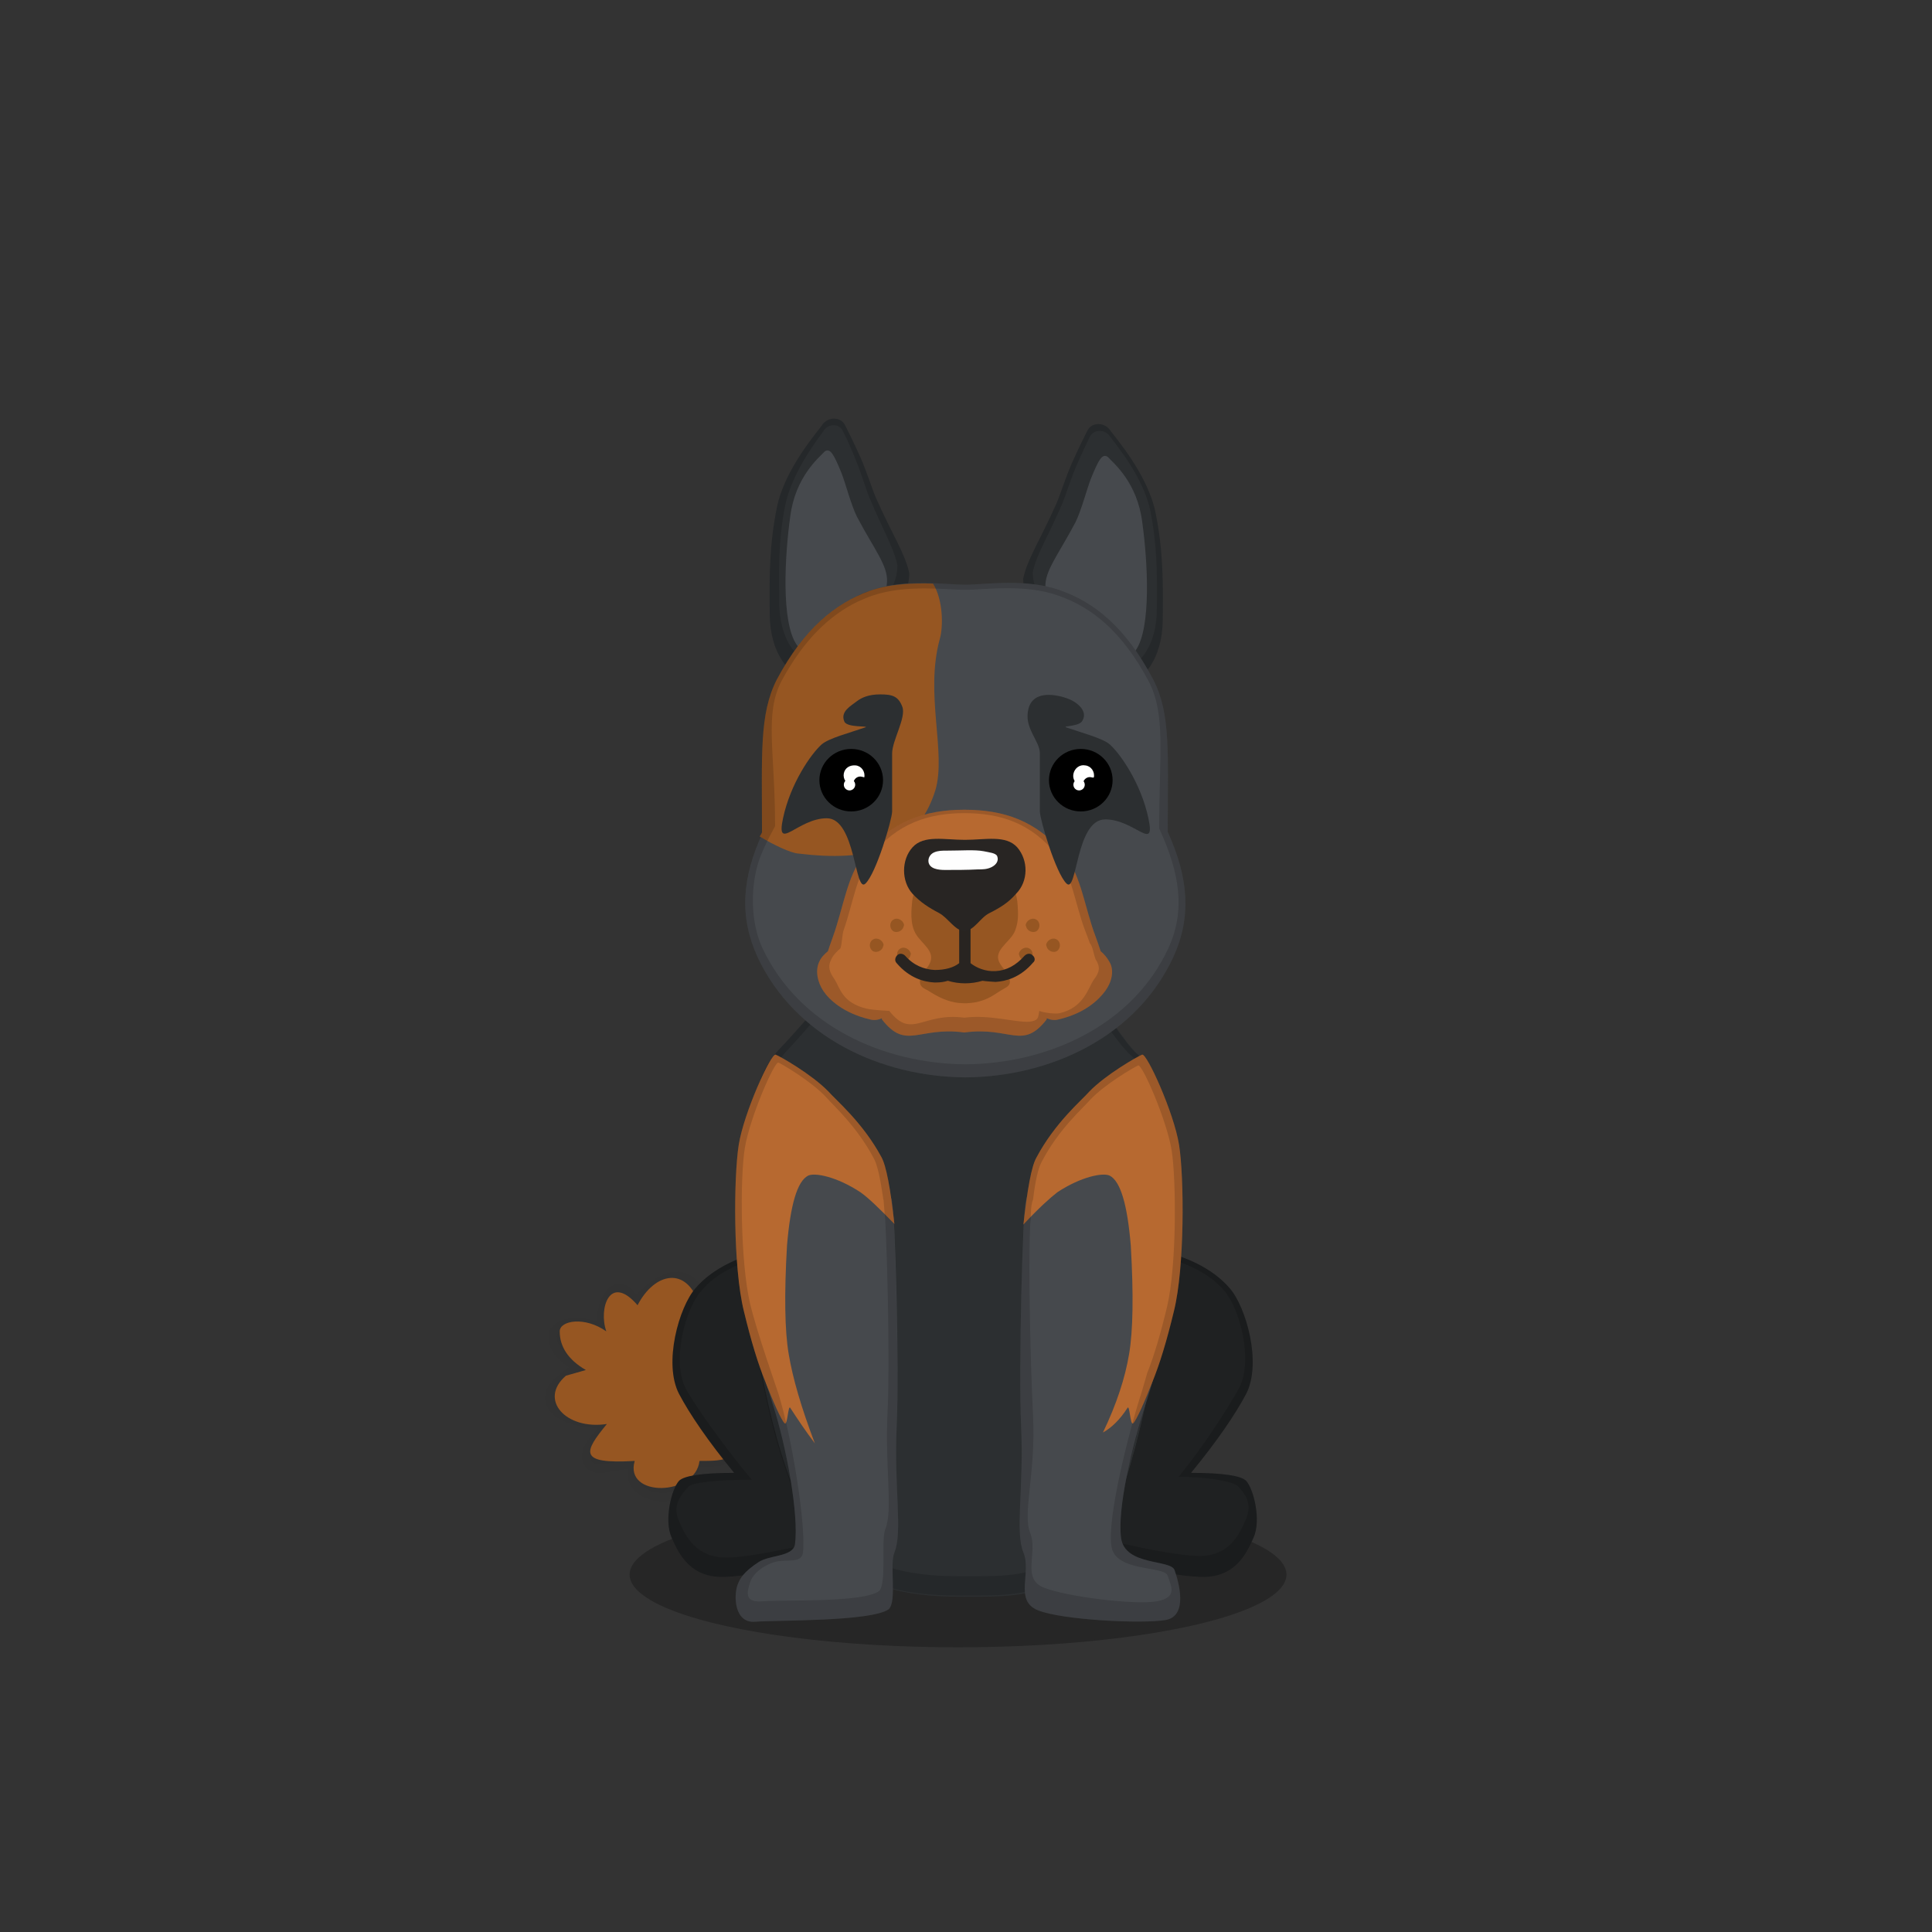 ﻿<?xml version="1.0" encoding="utf-8"?><!DOCTYPE svg PUBLIC "-//W3C//DTD SVG 1.1//EN" "http://www.w3.org/Graphics/SVG/1.1/DTD/svg11.dtd"><svg x="0" y="0" width="340px" height="340px" viewBox="0, 0, 340, 340" preserveAspectRatio="xMidYMid" font-size="0" id="a" enable-background="new 0 0 340 340" xmlns="http://www.w3.org/2000/svg" xmlns:xlink="http://www.w3.org/1999/xlink" xmlns:xml="http://www.w3.org/XML/1998/namespace" version="1.1"><rect x="0" y="0" width="340" height="340" fill="#333333" stroke="none"/><g id="b" fill="#000"><g id="c"><g transform="translate(0, 0) translate(0, 224)" id="d"><ellipse cx="168.6" cy="53.1" rx="57.8" ry="12.8" fill-opacity="0.25" id="e" /></g><g id="f"><g transform="translate(96.8, 79.9) translate(20, 164) scale(-1, 1) translate(-20, -164) translate(0, 145)" id="g"><g opacity="0.15" id="h"><path d="M25.1 5.8 C22.1 1.3 15 -3.7 13.7 5.8 C6.2 0.1 3.3 6.1 6.2 10.4 C0.3 13.4 -2 14.4 2.1 17.2 C1.4 21.2 -1.4 28.5 6.2 26.7 C5.7 33.2 9.3 33.2 13.7 33.2 C14.4 39.4 27.4 39.7 24.5 31.9 C29.6 32.2 32.1 33.8 32.8 31.9 C33.5 30 30 27.2 28 24.7 C35.2 25.8 42.7 22.7 37.8 18.5 C34.5 15.7 32.8 15 32.7 16.4 C35.8 14.6 38.8 13 38.8 10.3 C38.8 8.4 33.7 7.6 29.9 10.3 C31.5 6.4 28.1 -2.1 25.1 5.8 z" stroke="#000000" stroke-width="3" opacity="0.15" id="i" /></g><path d="M24.6 4.8 C21.6 -1 15.9 -2.2 13.7 4.8 C6.2 -0.9 3.3 5.1 6.2 9.4 C0.3 12.4 -2 13.4 2.1 16.2 C1.4 20.2 -1.4 27.5 6.2 25.7 C5.7 32.2 9.3 32.2 13.7 32.2 C14.4 38.4 27 38.7 25.1 32.2 C35.2 32.8 34 30.6 30 25.7 C37.2 26.8 42.1 21.4 37.2 17.2 L33.7 16.2 C36.8 14.4 38.3 12.1 38.3 9.4 C38.3 7.5 33.9 6.7 30.1 9.4 C31.5 5.4 29.5 -0.9 24.6 4.8 z" id="j" fill="#965622" /></g><g transform="translate(123.6, 274.8) scale(1) translate(-123.6, -274.8) translate(-285.9, 63.6) translate(20, 150)" id="k"><path d="M418 16.4 C418 16.4 415.5 9 413.5 8.1 C411.5 7.2 409.1 5.1 402.7 6.1 C396.3 7.1 391.2 9.7 388.3 13.1 C385.4 16.4 382.6 26.3 385.4 31.7 C387.3 35.3 390.5 40 395.1 45.6 C389.5 45.6 386.3 46.1 385.4 47 C384.1 48.4 382.7 53.9 384.1 57 C385.4 60 387.5 64.2 393.6 63.9 C399.7 63.7 414.1 60.2 416.6 59.1 C419.1 58 417.8 40.7 417.8 39.4 C417.7 13 418 16.4 418 16.4 z" id="l" fill="#1F2122" /><path d="M418 16.4 C418 16.4 417.7 12.9 417.8 39.4 C417.8 40.7 419.1 58 416.6 59.1 C414.1 60.2 399.7 63.7 393.6 63.9 C387.5 64.2 385.4 60 384.1 57 C382.7 53.9 384.1 48.4 385.4 47 C386.3 46.1 389.5 45.6 395.1 45.6 C390.5 40 387.3 35.3 385.4 31.7 C382.6 26.3 385.4 16.4 388.3 13.1 C391.2 9.7 396.3 7.1 402.7 6.1 C409.1 5.1 411.5 7.2 413.5 8.1 C415.5 9.1 418 16.4 418 16.4 z M416.7 16.6 C416.7 16.6 414.4 9.8 412.5 8.9 C410.6 8 408.4 6.1 402.5 7.1 C396.6 8.1 391.9 10.4 389.3 13.6 C386.6 16.6 384 25.8 386.6 30.8 C388.4 34.1 393.9 41.7 398.2 46.8 C393 46.8 387.9 47.2 387.1 48 C385.9 49.3 384.1 51.2 385.4 54.1 C386.6 56.9 388.5 60.7 394.2 60.5 C399.8 60.3 413.1 57.1 415.4 56.1 C417.7 55.1 416.5 39.1 416.5 37.9 C416.4 13.5 416.7 16.6 416.7 16.6 z" opacity="0.15" id="m" /></g><g transform="translate(215, 274.8) scale(1) translate(-215, -274.8) translate(-285.9, 63.6) translate(106.5, 179.5) scale(-1, 1) translate(-106.5, -179.5) translate(89, 150)" id="n"><path d="M-348.6 16.4 C-348.6 16.4 -351.1 9 -353.1 8.1 C-355.1 7.2 -357.5 5.1 -363.9 6.1 C-370.3 7.1 -375.4 9.7 -378.3 13.1 C-381.2 16.4 -384 26.3 -381.2 31.7 C-379.3 35.3 -376.1 40 -371.5 45.6 C-377.1 45.6 -380.3 46.1 -381.2 47 C-382.5 48.4 -383.9 53.9 -382.5 57 C-381.2 60 -379.1 64.2 -373 63.9 C-366.9 63.7 -352.5 60.2 -350 59.1 C-347.5 58 -348.8 40.6 -348.8 39.3 C-348.8 13 -348.6 16.4 -348.6 16.4 z" id="o" fill="#1F2122" /><path d="M-348.6 16.4 C-348.6 16.4 -348.8 12.9 -348.8 39.3 C-348.8 40.6 -347.5 58 -350 59.1 C-352.5 60.2 -366.9 63.7 -373 63.9 C-379.1 64.2 -381.2 60 -382.5 57 C-383.9 53.9 -382.5 48.4 -381.2 47 C-380.3 46.1 -377.1 45.6 -371.5 45.6 C-376.1 40 -379.3 35.3 -381.2 31.7 C-384 26.3 -381.2 16.4 -378.3 13.1 C-375.4 9.7 -370.3 7.1 -363.9 6.1 C-357.5 5.1 -355.1 7.2 -353.1 8.1 C-351.1 9.1 -348.6 16.4 -348.6 16.4 z M-350 16.5 C-350 16.5 -352.3 9.7 -354.1 8.9 C-355.9 8.1 -358.1 6.1 -364 7.1 C-369.9 8.1 -374.6 10.3 -377.3 13.5 C-380 16.5 -382.5 25.6 -380 30.6 C-378.2 33.9 -373.6 41.1 -369.3 46.3 C-374.4 46.3 -379 47.1 -379.8 48 C-381 49.3 -382.4 51 -381.1 53.9 C-379.9 56.7 -378 60.5 -372.4 60.2 C-366.8 60 -353.5 56.8 -351.2 55.8 C-348.9 54.8 -350.1 38.8 -350.1 37.6 C-350.2 13.4 -350 16.5 -350 16.5 z" opacity="0.15" id="p" /></g><g transform="translate(-285.9, 63.6) translate(26, 89)" id="q"><path d="M397 32.1 C391 38.3 389.6 53.9 391.7 73.6 C393.8 93.4 398.5 110.6 404.4 118.6 C410.3 126.6 419.1 128.3 429.1 128.3 C439.1 128.3 444.7 128.5 451.9 120.5 C459 112.6 463.7 84.2 465.1 74.4 C466.5 64.7 469.4 41 460.1 32.9 C455.5 28.8 444.8 7 431.3 6.5 C417.8 6 403 26 397 32.1 z" id="r" fill="#2C2F31" /><path d="M397 32.1 C391 38.3 389.6 53.9 391.7 73.6 C392.6 81.9 396.1 90.6 397.8 97.5 C400.1 107.1 401 114.1 404.4 118.7 C410.3 126.7 419.1 128.4 429.1 128.4 C439.1 128.4 444.7 128.6 451.9 120.6 C459 112.7 463.7 84.3 465.1 74.5 C466.5 64.8 469.4 41.1 460.1 33 C455.5 28.9 444.8 7.3 431.3 6.8 C417.8 6.2 403 26 397 32.1 z" id="s" fill="#2C2F31" /><path d="M397 32.1 C403 26 417.8 6.2 431.1 6.6 C444.7 7.1 455.4 28.8 459.9 32.8 C469.2 40.9 466.3 64.6 464.9 74.3 C463.5 84.1 458.8 112.5 451.7 120.4 C444.5 128.4 438.9 128.2 428.9 128.2 C418.9 128.2 410.1 126.5 404.2 118.5 C398.3 110.5 393.6 93.2 391.5 73.5 C389.6 53.9 391 38.3 397 32.1 z M398.3 32.4 C392.5 38.4 391.2 53.3 393.2 72.3 C395.2 91.4 399.7 107.8 405.4 115.5 C411.1 123.2 419.5 124.8 429.1 124.8 C438.7 124.8 444.1 125 451 117.3 C457.8 109.7 462.3 82.4 463.7 73 C465 63.7 467.8 40.9 458.9 33.1 C454.3 29.2 444.1 8.5 431 8 C418.2 7.5 404 26.5 398.3 32.4 z" opacity="0.15" id="t" /></g><g transform="translate(-285.9, 63.6) translate(31, 116)" id="u"><path d="M440.7 20.9 C437.4 27 435.6 30.6 435.4 31.9 C434.9 33.7 434.1 60.9 434.6 71.5 C435.1 82.1 433.5 90 435 93.6 C436.5 97.2 433.3 102.1 437.6 103.8 C441.9 105.5 455.8 106.2 460 105.5 C464.1 104.8 462.3 98.7 461.6 96.7 C460.9 94.8 452.9 96 452.2 91.1 C451.5 86.1 454 75.1 456.7 66.9 C458.5 61.5 459.7 55.4 460.4 48.8 L452.6 16.6 L440.7 20.9 z" id="v" fill="#46494D" /><path d="M435 35.9 C435.7 29.7 436.4 25.7 437.3 24.1 C440.6 17.9 445.3 14 446.6 12.5 C449.5 9.5 455.1 6.3 455.9 6 C456.7 5.7 461.5 16.2 462.4 21.9 C463.3 27.6 463.4 43.4 461.5 51.1 C460.2 56.5 459 60.4 457.7 63.6 C456.5 66.7 454.9 70.4 454.3 70.9 C453.8 71.3 453.7 67.4 453.3 68.2 C452 70.2 450.6 71.6 449 72.5 C451.4 67.5 452.9 62.9 453.6 58.7 C454.3 54.6 454.4 48.2 453.9 39.6 C453.3 32.4 452.1 28.3 450.2 27.3 C449 26.7 445.1 27.5 441 30.2 C439.7 31.2 437.7 33 435 35.9 z" id="w" fill="#B76930" /><path d="M457.7 63.6 C457.4 64.7 457.1 65.8 456.7 66.9 C454 75.1 451.5 86.1 452.2 91.1 C452.9 96 460.9 94.8 461.6 96.7 C462.3 98.7 464.1 104.8 460 105.5 C455.8 106.2 441.9 105.5 437.6 103.8 C433.3 102.1 436.5 97.2 435 93.6 C433.5 90 435.1 82.1 434.6 71.5 C434.2 63.1 434.6 44.1 435.1 35.8 C435.1 35.8 435.1 35.9 435 35.9 C435 35.5 435.1 35.1 435.1 34.8 C435.2 33.3 435.3 32.2 435.4 31.9 C435.4 31.7 435.5 31.5 435.6 31.1 C436.1 27.6 436.7 25.2 437.3 24.1 C440.6 17.9 445.3 14 446.6 12.5 C449.5 9.5 455.1 6.3 455.9 6 C456.7 5.7 461.5 16.2 462.4 21.9 C463.3 27.6 463.4 43.4 461.5 51.1 C460.2 56.5 459 60.4 457.7 63.6 z M455.9 65.1 C456.2 64.1 456.5 63 456.8 62 C458 59 459.1 55.3 460.3 50.3 C462 43 461.9 28.1 461.1 22.9 C460.3 17.7 455.9 7.6 455.2 7.9 C454.5 8.2 449.3 11.2 446.7 14 C445.5 15.4 441.2 19.1 438.2 24.9 C437.6 26 437.1 28.2 436.7 31.5 C436.6 31.8 436.5 32 436.5 32.2 C436.4 32.5 436.3 33.5 436.3 34.9 C436.3 35.2 436.2 35.6 436.2 35.9 C435.8 43.7 436.3 61.6 436.7 69.6 C437.2 79.6 434.8 86.8 436.2 90.2 C437.6 93.6 434.6 98.2 438.6 99.8 C442.6 101.4 454.7 102.9 458.5 102.2 C462.2 101.5 461 99.6 460.4 97.7 C459.8 95.9 451.1 97.1 450.5 92.5 C449.7 87.8 453.4 72.8 455.9 65.1 z" opacity="0.15" id="x" /><path d="M406.6 20.9 C409.9 27 411.7 30.6 411.9 31.9 C412.4 33.7 413.2 60.9 412.7 71.5 C412.2 82.1 413.8 90 412.3 93.6 C411.4 95.8 412.8 102.1 411.3 103.6 C408.2 105.8 391.5 105.5 387.8 105.8 C384.1 106.1 384 101.2 384.7 99.3 C385.1 98.2 385.8 97 388.4 95.3 C390.4 94 394.4 94.4 394.8 92.2 C395.5 87.2 393.4 75.1 390.7 66.9 C388.9 61.5 387.7 55.4 387 48.8 L394.7 16.6 L406.6 20.9 z" id="y" fill="#46494D" /><path d="M412.3 35.8 C411.6 29.6 410.9 25.6 410 24 C406.7 17.9 402 14 400.7 12.5 C397.8 9.5 392.2 6.3 391.4 6 C390.6 5.7 385.8 16.2 384.9 21.9 C384 27.6 383.9 43.4 385.8 51.1 C387.1 56.5 388.3 60.4 389.6 63.6 C390.8 66.7 392.4 70.4 393 70.9 C393.5 71.3 393.6 67.4 394 68.2 C395.3 70.2 396.7 72.3 398.3 74.4 C395.9 68.1 394.4 62.9 393.7 58.7 C393 54.6 392.9 48.2 393.4 39.6 C394 32.4 395.2 28.3 397.1 27.3 C398.3 26.7 402.2 27.5 406.3 30.2 C407.6 31.1 409.6 33 412.3 35.8 z" id="z" fill="#B76930" /><path d="M411.7 31.2 C411.8 31.5 411.8 31.7 411.9 31.9 C412 32.2 412.1 33.1 412.2 34.6 C412.2 35 412.3 35.4 412.3 35.8 L412.2 35.7 C412.6 44 413.1 63 412.7 71.5 C412.2 82.1 413.8 90 412.3 93.6 C411.4 95.8 412.8 102.1 411.3 103.6 C408.2 105.8 391.5 105.5 387.8 105.8 C384.1 106.1 384 101.2 384.7 99.3 C385.1 98.2 385.8 97 388.4 95.3 C390.4 94 394.4 94.4 394.8 92.2 C395.5 87.2 393.4 75.1 390.7 66.9 C390.4 66.1 390.2 65.3 390 64.5 C389.9 64.2 389.8 63.9 389.6 63.6 C388.3 60.4 387.1 56.5 385.8 51.1 C383.9 43.3 384 27.5 384.9 21.9 C385.8 16.2 390.6 5.7 391.4 6 C392.2 6.3 397.8 9.5 400.7 12.5 C402 14 406.7 17.9 410 24 C410.7 25.2 411.2 27.6 411.7 31.2 z M410.3 31.1 C409.8 27.7 409.3 25.4 408.7 24.3 C405.7 18.6 401.5 14.9 400.3 13.5 C397.7 10.7 392.6 7.7 391.9 7.4 C391.2 7.1 386.9 17 386 22.3 C385.1 27.6 385.2 42.6 386.9 49.8 C388.1 54.9 391.7 65 391.9 65.7 C394.3 73.4 396.8 89.1 396.2 93.7 C395.8 95.8 393 94.5 390.6 95.5 C388.2 96.5 387.2 97.9 386.9 98.9 C386.3 100.7 385.9 102.5 389.2 102.2 C392.5 101.9 406.8 102.5 409.6 100.4 C411 99 409.9 91.6 410.7 89.5 C412.1 86.1 410.6 78.7 411.1 68.8 C411.5 60.8 411.1 43 410.7 35.3 C410.7 34.9 410.6 34.5 410.6 34.1 C410.5 32.8 410.4 31.9 410.4 31.6 C410.4 31.6 410.3 31.4 410.3 31.1 z" opacity="0.15" id="a1" /></g></g><g id="b1"><g transform="translate(147.8, 114) scale(0.8) translate(-147.8, -114) translate(-277.9, 57.6) translate(26, 0)" id="c1"><g transform="translate(0.776, 0)" id="d1"><path d="M383.5 49.2 C383.4 40.7 383.4 33.7 385.1 25.4 C386.8 17.1 393.9 9 395.1 7.3 C396.3 5.6 399 5.5 400 7.3 C400.5 8.3 401.7 10.6 403.4 14.4 C404.8 17.5 406.2 22 406.9 23.5 C410.4 31.4 413.3 35.7 414.2 40 C414.1 46.4 409 50.5 399.9 60.6 C398.3 62.5 395.1 63.8 391.5 63.2 C387.9 62.6 383.6 57.7 383.5 49.2 z" id="e1" fill="#2C2F31" /><path d="M383.5 49.2 C383.4 40.7 383.4 33.7 385.1 25.4 C386.8 17.1 393.9 9 395.1 7.3 C396.3 5.6 399 5.5 400 7.3 C400.5 8.3 401.7 10.6 403.4 14.4 C404.8 17.5 406.2 22 406.9 23.5 C410.4 31.4 413.3 35.7 414.2 40 C414.1 46.4 409 50.5 399.9 60.6 C398.3 62.5 395.1 63.8 391.5 63.2 C387.9 62.6 383.6 57.7 383.5 49.2 z M385.6 46.7 C385.7 54.4 389.3 58.9 392.4 59.4 C395.4 59.9 398.1 58.8 399.5 57 C407.2 47.8 411.5 44.1 411.6 38.3 C410.8 34.4 408.4 30.5 405.4 23.3 C404.8 21.9 403.6 17.9 402.4 15 C401 11.5 400 9.5 399.5 8.6 C398.7 7 396.4 7.1 395.4 8.6 C394.4 10.1 388.4 17.6 386.9 25.1 C385.4 32.6 385.5 39 385.6 46.7 z" opacity="0.15" id="f1" /><path d="M389.4 55.7 C386 50.7 386.8 36.3 388 27.6 C389.1 18.8 394.3 14.6 395.6 13.2 C396.8 12.4 397.6 13.8 399.3 18 C400.2 20.3 401.4 25 402.7 27.6 C406.5 34.8 409.5 38.3 409.3 41.9 C409.1 46.8 405.3 47.1 401.3 53.4 C398.6 57.6 392.8 60.7 389.4 55.7 z" id="g1" fill="#46494D" /></g></g><g transform="translate(191.6, 114) scale(0.8) translate(-191.6, -114) translate(-292.1, 58.8) translate(101, 29) scale(-1, 1) translate(-101, -29) translate(85, 0)" id="h1"><g transform="translate(0.224, 0)" id="i1"><path d="M-383.2 49.2 C-383.3 40.7 -383.3 33.7 -381.6 25.4 C-379.9 17.1 -372.8 9 -371.6 7.3 C-370.4 5.6 -367.7 5.5 -366.7 7.3 C-366.2 8.3 -365 10.6 -363.3 14.4 C-361.9 17.5 -360.5 22 -359.8 23.5 C-356.3 31.4 -353.4 35.7 -352.5 40 C-352.6 46.4 -357.7 50.5 -366.8 60.6 C-368.4 62.5 -371.6 63.8 -375.2 63.2 C-378.8 62.6 -383.1 57.7 -383.2 49.2 z" id="j1" fill="#2C2F31" /><path d="M-383.2 49.2 C-383.3 40.7 -383.3 33.7 -381.6 25.4 C-379.9 17.1 -372.8 9 -371.6 7.3 C-370.4 5.6 -367.7 5.5 -366.7 7.3 C-366.2 8.3 -365 10.6 -363.3 14.4 C-361.9 17.5 -360.5 22 -359.8 23.5 C-356.3 31.4 -353.4 35.7 -352.5 40 C-352.6 46.4 -357.7 50.5 -366.8 60.6 C-368.4 62.5 -371.6 63.8 -375.2 63.2 C-378.8 62.6 -383.1 57.7 -383.2 49.2 z M-381.9 47 C-381.8 54.8 -378 59.2 -374.8 59.8 C-371.6 60.4 -368.8 59.2 -367.3 57.4 C-359.2 48.2 -354.7 44.4 -354.6 38.6 C-355.4 34.7 -358 30.7 -361.1 23.5 C-361.7 22.1 -363 18 -364.2 15.2 C-365.7 11.7 -366.8 9.6 -367.2 8.7 C-368.1 7.1 -370.5 7.1 -371.6 8.7 C-372.7 10.3 -379 17.6 -380.5 25.2 C-382 32.8 -382 39.2 -381.9 47 z" opacity="0.15" id="k1" /><path d="M-377.3 55.7 C-380.7 50.7 -379.9 36.3 -378.7 27.6 C-377.6 18.8 -372.4 14.6 -371.1 13.2 C-369.9 12.4 -369.1 13.8 -367.4 18 C-366.5 20.3 -365.3 25 -364 27.6 C-360.2 34.8 -357.2 38.3 -357.4 41.9 C-357.6 46.8 -361.4 47.1 -365.4 53.4 C-368.1 57.6 -373.9 60.7 -377.3 55.7 z" id="l1" fill="#46494D" /></g></g><g transform="translate(110.8, 92.7) translate(20, 9)" id="m1"><path d="M74.7 44.7 C74.7 30.9 75.3 23.9 72.1 17.8 C67.3 8.7 61.8 4.3 55.8 2.2 C49.8 0 42.4 1.2 39.1 1.2 C35.8 1.2 28.4 0.1 22.4 2.2 C16.4 4.4 10.9 8.8 6.1 17.8 C2.9 23.9 3.5 30.9 3.5 44.7 C-0.3 52.8 -0.7 59.7 2.5 66.7 C9.1 80.8 24.2 87.8 39.1 87.9 C54 87.8 69.2 80.8 75.7 66.7 C78.9 59.7 78.4 52.8 74.7 44.7 z" id="n1" fill="#46494D" /><path d="M2.9 45.5 C5.3 47 8.4 48.4 9.6 48.5 C21.9 50 30.5 47.9 33.8 37.4 C35.8 30.7 31.9 20.5 34.6 10.7 C35.2 8.6 35.2 3.9 33.4 1 C30 0.9 25.9 1 22.2 2.3 C16.2 4.5 10.7 8.9 5.9 17.9 C2.8 24 3.3 31 3.3 44.8 C3.2 45 3.1 45.2 2.9 45.5 z" id="o1" fill="#965622" /><path d="M3.1 45.6 C3 45.6 3 45.5 2.9 45.5 C3.1 45.2 3.2 45 3.3 44.8 C3.3 31 2.8 24 5.9 17.9 C10 10.2 14.6 5.9 19.6 3.4 C20.5 2.9 21.5 2.5 22.4 2.2 C28.4 0.1 35.8 1.2 39.1 1.2 C42.4 1.2 49.8 0 55.8 2.2 C61.8 4.3 67.3 8.7 72.1 17.8 C75.3 23.9 74.7 30.9 74.7 44.7 C78.4 52.8 78.9 59.7 75.7 66.7 C69.2 80.8 54 87.8 39.1 87.9 C24.2 87.8 9.1 80.8 2.5 66.7 C-0.6 60 -0.3 53.3 3.1 45.6 z M5.6 43.7 C5.6 43.8 3 48.1 2.3 51.4 C1.2 56 1.6 61.4 3.4 65.2 C9.8 78.8 24.6 85.5 39.1 85.6 C53.6 85.5 68.5 78.8 74.8 65.2 C77.9 58.5 76.8 51.9 73.2 44.1 C73.2 30.8 74.4 24 71.3 18.1 C66.6 9.3 61.2 5.1 55.4 3.1 C49.5 1 42.3 2.1 39.1 2.1 C35.9 2.1 28.7 1.1 22.8 3.1 C21.9 3.4 21 3.8 20.1 4.2 C15.2 6.6 10.7 10.8 6.7 18.2 C3.7 24.1 5.6 30.4 5.6 43.7 z" opacity="0.15" id="p1" /></g><g id="q1"><g transform="translate(110.8, 92.7) translate(33, 43)" id="r1"><g transform="translate(0, 6)" id="s1"><path d="M51.4 27.5 C51 26.8 50.5 26.2 49.9 25.7 C49.6 24.8 49.3 23.9 49 23.1 C47.1 18.1 46.5 12.5 43.6 8.8 C38.7 2.7 32.8 0.8 25.9 0.8 C19 0.8 13.1 2.8 8.2 8.8 C5.3 12.4 4.6 18.1 2.8 23.1 C2.5 23.9 2.2 24.8 1.9 25.7 C1.3 26.2 0.7 26.8 0.4 27.5 C-0.4 29.1 0.1 31.2 1.1 32.7 C2.1 34.2 4.6 36.6 9.3 37.7 C10 37.9 10.7 37.8 11.4 37.5 C11.4 37.6 11.4 37.7 11.4 37.7 C15.7 43.2 17.8 38.9 25.9 40 C34.1 38.9 36.1 43.2 40.4 37.7 C40.4 37.6 40.4 37.5 40.4 37.5 C41.1 37.8 41.8 37.9 42.5 37.7 C47.2 36.6 49.6 34.2 50.7 32.7 C51.8 31.2 52.4 29.1 51.4 27.5 z" id="t1" fill="#B76930" /><path d="M51.4 27.5 C52.4 29.1 51.8 31.2 50.7 32.7 C49.6 34.2 47.2 36.6 42.5 37.7 C41.8 37.9 41.1 37.8 40.4 37.5 C40.4 37.5 40.4 37.6 40.4 37.7 C36.1 43.2 34.1 38.9 25.9 40 C17.8 38.9 15.7 43.2 11.4 37.7 C11.4 37.7 11.4 37.6 11.4 37.5 C10.7 37.8 10 37.9 9.3 37.7 C4.6 36.6 2.1 34.2 1.1 32.7 C0.1 31.2 -0.4 29.1 0.4 27.5 C0.7 26.8 1.3 26.2 1.9 25.7 C2.2 24.8 2.5 23.9 2.8 23.1 C4.6 18.1 5.3 12.4 8.2 8.8 C13.1 2.8 19 0.8 25.9 0.8 C32.8 0.8 38.7 2.7 43.6 8.8 C46.5 12.5 47.1 18.1 49 23.1 C49.3 23.9 49.6 24.8 49.9 25.7 C50.5 26.2 51 26.8 51.4 27.5 z M49 27.1 C48.7 26.4 48.5 24.8 48 24.3 C47.7 23.5 47.4 22.6 47.1 21.9 C45.4 17.3 44.8 12.2 42.2 8.8 C37.7 3.1 32.2 1.4 25.9 1.4 C19.6 1.4 14.1 3.2 9.6 8.8 C7 12.1 6.3 17.3 4.7 21.9 C4.4 22.6 4.4 24.4 4.1 25.2 C3.6 25.6 2.8 26.4 2.5 27.1 C1.8 28.5 2.2 29.4 3.1 30.7 C4 32.1 4.4 34.8 8.7 35.8 C9.1 35.9 10.5 36.1 12.7 36.2 C16.7 41.3 18.5 36.4 25.9 37.4 C30.4 36.8 35 38.3 37.4 38.1 C38.9 37.9 38.9 37.5 39.1 36.2 C39.7 36.5 42 36.8 42.7 36.6 C47 35.6 47.7 32.1 48.7 30.7 C49.7 29.4 49.9 28.5 49 27.1 z" opacity="0.15" id="u1" /><path d="M35.3 17.8 C35.2 15.5 34.5 13.4 31.9 13 C30 12.7 27.9 13.2 26 13.5 C24.2 13.3 22.2 12.9 20.4 13 C18 13.2 16.9 14.9 16.7 17.2 C16.5 19.3 16.4 21.7 17.9 23.4 C19.2 25 21 26.2 19.5 28.4 C18.9 29.2 18 30.1 18.1 31.2 C18.2 32.2 19.1 32.3 19.8 32.8 C21.4 33.8 23 34.6 24.9 34.8 C26.8 35 28.8 34.7 30.6 33.7 C31.3 33.3 32 32.8 32.7 32.4 C33.6 31.9 34.2 31.6 33.8 30.4 C33.5 29.2 32.2 28.4 31.9 27.2 C31.6 26.1 32.4 25.2 33.1 24.4 C33.9 23.5 34.7 22.8 35 21.6 C35.4 20.4 35.4 19.1 35.3 17.8 z" id="v1" fill="#965622" /><g transform="translate(9, 19)" id="w1" fill="#965622"><path d="M31.4 5.9 C31.6 6.7 32.7 7.1 33.3 6.6 C33.9 6.1 33.9 5 33.1 4.6 C32.4 4.2 31.4 4.8 31.3 5.6" id="x1" /><path d="M27.8 2.4 C28 3.2 29.1 3.6 29.7 3.1 C30.3 2.6 30.3 1.5 29.5 1.1 C28.8 0.7 27.8 1.3 27.7 2.1" id="y1" /><path d="M26.6 7.5 C26.8 8.3 27.9 8.7 28.5 8.2 C29.1 7.7 29.1 6.6 28.3 6.2 C27.6 5.8 26.6 6.4 26.5 7.2" id="z1" /><path d="M2.6 5.9 C2.4 6.7 1.3 7.1 0.7 6.6 C0.1 6.1 0.1 5 0.9 4.6 C1.6 4.2 2.6 4.8 2.7 5.6" id="a2" /><path d="M6.2 2.4 C6 3.2 4.9 3.6 4.3 3.1 C3.7 2.6 3.7 1.5 4.5 1.1 C5.2 0.7 6.2 1.3 6.3 2.1" id="b2" /><path d="M7.4 7.5 C7.2 8.3 6.1 8.7 5.5 8.2 C4.9 7.7 4.9 6.6 5.7 6.2 C6.4 5.8 7.4 6.4 7.5 7.2" id="c2" /></g></g></g><g transform="translate(102.7, 70.1) translate(54, 91)" id="d2"><g id="e2" fill="#282421"><path d="M25 7 C24.6 6.6 24 6.7 23.6 7.1 C22.1 8.8 20.4 9.7 18.5 9.8 C16.7 9.9 15.1 9.2 14.1 8.4 L14.1 1.9 C14.1 1.3 13.7 0.9 13.1 0.9 C12.5 0.9 12.1 1.4 12.1 1.9 L12.1 8.4 C11.1 9.2 9.6 9.6 7.8 9.6 C5.9 9.5 4.1 8.8 2.6 7.1 C2.2 6.7 1.6 6.6 1.2 7 C0.8 7.4 0.7 8 1.1 8.4 C3.4 11.1 6 11.7 7.7 11.8 C7.8 11.8 7.9 11.8 8 11.8 C8.8 11.8 9.5 11.7 10.1 11.5 C12.1 12.1 14.2 12.1 16.2 11.5 C16.8 11.6 18.4 11.7 18.5 11.7 C20.2 11.6 22.8 11 25.1 8.3 C25.5 8 25.5 7.4 25 7 z" id="f2" /></g></g><g transform="translate(102.7, 82.5) translate(56, 65)" id="g2"><g id="h2"><path d="M20.3 1.6 C18.3 -0.6 14.7 0.3 11.1 0.3 C7.5 0.3 3.9 -0.6 1.9 1.6 C-0.1 3.8 -0.1 7.6 1.9 9.8 C3.3 11.3 4.7 12.2 6.6 13.2 C8.2 14.1 9.3 16.2 11 16.4 C12.8 16.2 13.8 14 15.4 13.2 C17.4 12.2 18.8 11.3 20.1 9.8 C22.3 7.6 22.3 3.9 20.3 1.6 z" id="i2" fill="#282523" /><path d="M16.8 3.2 C16.6 2.6 15.3 2.5 14.4 2.3 C12.8 2 10.5 2.2 7.8 2.2 C7.1 2.2 6.4 2.2 5.7 2.5 C5 2.8 4.6 3.5 4.7 4.2 C4.9 5.4 6.4 5.6 7.6 5.6 C9.5 5.6 11.5 5.6 13.4 5.5 C14.2 5.5 15 5.5 15.8 5.1 C16.6 4.7 17.1 4 16.8 3.2 z" id="j2" fill="#FEFEFE" /></g></g><g transform="translate(93.5, 77.4) translate(45, 45)" id="k2"><path d="M-0.7 21.6 C0.6 15.5 4.2 10.3 6.1 8.6 C7.4 7.5 10.9 6.6 13.8 5.6 C14.5 5.3 10.6 5.7 10.1 4.6 C9.3 2.8 11.3 1.8 12.3 1 C13.1 0.4 14.3 -0.2 16.4 -0.2 C18.5 -0.2 19.6 0.1 20.3 2 C21 3.9 18.5 7.9 18.5 10.2 C18.5 12.5 18.5 19 18.5 20.4 C18.5 21.8 15.7 31.3 13.8 33.1 C11.9 34.9 12.1 21.6 7 21.6 C1.9 21.6 -2 27.7 -0.7 21.6 z" id="l2" fill="#2C2F31" /><g transform="translate(6, 10)" id="m2"><ellipse cx="5.3" cy="4.9" rx="5.6" ry="5.5" id="n2" /><path d="M7.6 4.4 C7.8 3.4 7.1 2.4 6.1 2.3 C5.1 2.2 4.2 2.7 4 3.7 C3.8 4.7 4.5 5.7 5.5 5.8 C5.6 5.8 5.6 5.8 5.7 5.8 C5.7 5.6 5.7 5.5 5.7 5.3 C5.8 4.6 6.5 4.1 7.2 4.3 C7.3 4.3 7.5 4.4 7.6 4.4 C7.6 4.5 7.6 4.4 7.6 4.4 z" id="o2" fill="#FFFFFE" /><circle cx="5" cy="5.7" r="1" id="p2" fill="#FFFFFE" /></g></g><g transform="translate(103, 77.4) translate(78, 46)" id="q2"><path d="M21.1 20.6 C19.8 14.5 16.2 9.3 14.3 7.6 C13 6.5 9.5 5.6 6.6 4.6 C6 4.3 9 4.5 9.5 3.4 C10.5 1.7 8.5 0.1 6.8 -0.5 C5.1 -1.1 0.9 -2.1 0 1.3 C-0.9 4.7 2 6.9 2 9.2 C2 11.5 2 18 2 19.4 C2 20.8 4.8 30.3 6.7 32.1 C8.6 33.9 8.3 20.8 13.5 20.8 C18.7 20.8 22.4 26.7 21.1 20.6 z" id="r2" fill="#2C2F31" /><g transform="translate(4, 9)" id="s2"><ellipse cx="5.2" cy="4.9" rx="5.6" ry="5.5" id="t2" /><path d="M7.5 4.4 C7.7 3.4 7 2.4 6 2.3 C5 2.1 4.1 2.8 3.9 3.8 C3.7 4.8 4.4 5.8 5.4 5.9 C5.5 5.9 5.5 5.9 5.6 5.9 C5.6 5.7 5.6 5.6 5.6 5.4 C5.7 4.7 6.4 4.2 7.1 4.4 C7.2 4.4 7.4 4.5 7.5 4.4 C7.5 4.5 7.5 4.4 7.5 4.4 z" id="u2" fill="#FFFFFE" /><circle cx="4.9" cy="5.7" r="1" id="v2" fill="#FFF" /></g></g></g></g></g></g><defs><g transform="translate(17.095, 0.801) translate(-135.295, -293.601)" id="w2" fill="#000"><path d="M118.2 302.7 C118.4 307.4 132.5 311.2 149.8 311.2 C167.1 311.2 181.2 307.4 181.4 302.7 C181.4 307.5 181.4 310.1 181.4 310.5 C181.4 315.3 167.3 319.1 149.8 319.1 C132.3 319.1 118.2 315.2 118.2 310.5 L118.2 302.7 L118.2 302.7 z" fill-opacity="0.453" id="x2" fill="#593001" /><path d="M118.7 301.7 C118.9 306.4 133 310.2 150.3 310.2 C167.6 310.2 181.7 306.4 181.9 301.7 C181.9 306.5 181.9 309.1 181.9 309.5 C181.9 314.3 167.8 318.1 150.3 318.1 C132.8 318.1 118.7 314.2 118.7 309.5 L118.7 301.7 L118.7 301.7 z" id="y2" fill="#DA8113" /><linearGradient x1="46.054" y1="-118.693" x2="45.466" y2="-118.693" gradientUnits="userSpaceOnUse" gradientTransform="matrix(117.135, 0, 0, 28.463, -5208.417, 3687.795)" id="z2"><stop offset="0%" stop-color="#D9952A" stop-opacity="1" /><stop offset="6.439%" stop-color="#CA7519" stop-opacity="1" /><stop offset="30.54%" stop-color="#E3AD3A" stop-opacity="1" /><stop offset="51.05%" stop-color="#FFEC91" stop-opacity="1" /><stop offset="68.8%" stop-color="#E9BD44" stop-opacity="1" /><stop offset="86.24%" stop-color="#FFED6C" stop-opacity="1" /><stop offset="93.87%" stop-color="#F2D353" stop-opacity="1" /><stop offset="100%" stop-color="#F2B947" stop-opacity="1" /></linearGradient><path d="M118.2 301.6 C118.4 306.1 132.7 309.7 150.3 309.7 C167.9 309.7 182.2 306.1 182.4 301.6 C182.4 306.2 182.4 308.7 182.4 309 C182.4 313.5 168 317.2 150.3 317.2 C132.6 317.2 118.2 313.5 118.2 309 L118.2 301.6 L118.2 301.6 z" id="a3" style="fill:url(#z2)" /><linearGradient x1="45.491" y1="-117.955" x2="45.941" y2="-117.59" gradientUnits="userSpaceOnUse" gradientTransform="matrix(115.425, 0, 0, 29.925, -5125.077, 3826.124)" id="b3"><stop offset="0%" stop-color="#F4E072" stop-opacity="1" /><stop offset="100%" stop-color="#DB9427" stop-opacity="1" /></linearGradient><ellipse cx="150.3" cy="301.5" rx="31.6" ry="8.2" id="c3" style="fill:url(#b3)" /><linearGradient x1="45.466" y1="-126.007" x2="46.054" y2="-126.007" gradientUnits="userSpaceOnUse" gradientTransform="matrix(117.135, 0, 0, 18.622, -5208.417, 2651.479)" id="d3"><stop offset="0%" stop-color="#D9952A" stop-opacity="1" /><stop offset="6.439%" stop-color="#CA7519" stop-opacity="1" /><stop offset="30.54%" stop-color="#E3AD3A" stop-opacity="1" /><stop offset="51.05%" stop-color="#FFEC91" stop-opacity="1" /><stop offset="68.8%" stop-color="#E9BD44" stop-opacity="1" /><stop offset="86.24%" stop-color="#FFED6C" stop-opacity="1" /><stop offset="93.87%" stop-color="#F2D353" stop-opacity="1" /><stop offset="100%" stop-color="#F2B947" stop-opacity="1" /></linearGradient><path d="M119.2 299.9 C119 300.2 118.9 300.6 118.9 301 C118.9 305.5 132.9 309.2 150.3 309.2 C167.7 309.2 181.7 305.5 181.7 301 C181.7 300.6 181.6 300.3 181.4 299.9 C182 300.5 182.4 301.2 182.4 301.9 C182.4 306.4 168 310.1 150.3 310.1 C132.6 310.1 118.2 306.4 118.2 301.9 C118.2 301.3 118.6 300.6 119.2 299.9 z" id="e3" style="fill:url(#d3)" /><linearGradient x1="45.196" y1="-121.59" x2="45.375" y2="-120.676" gradientUnits="userSpaceOnUse" gradientTransform="matrix(101.745, 0, 0, 23.94, -4458.332, 3199.41)" id="f3"><stop offset="0%" stop-color="#F8DD61" stop-opacity="1" /><stop offset="100%" stop-color="#EAA330" stop-opacity="1" /></linearGradient><ellipse cx="150.3" cy="300.8" rx="27.8" ry="6.6" id="g3" style="fill:url(#f3)" /><linearGradient x1="45.569" y1="-134.267" x2="45.022" y2="-134.267" gradientUnits="userSpaceOnUse" gradientTransform="matrix(101.745, 0, 0, 13.252, -4458.332, 2077.223)" id="h3"><stop offset="0%" stop-color="#F4CA2F" stop-opacity="1" /><stop offset="51.38%" stop-color="#BF7737" stop-opacity="1" /><stop offset="100%" stop-color="#E4A929" stop-opacity="1" /></linearGradient><path d="M122.6 301.5 C122.5 301.3 122.4 301 122.4 300.8 C122.4 297.2 134.9 294.2 150.2 294.2 C165.5 294.2 178 297.1 178 300.8 C178 301 177.9 301.3 177.8 301.5 C176.3 298.2 164.5 295.6 150.1 295.6 C135.7 295.6 124.1 298.2 122.6 301.5 z" id="i3" style="fill:url(#h3)" /></g></defs><desc>4I44N4NJD7H,m4SmveAd7ulrwiBGfbhLoVz9VjlAI/bBNrHKrAB2N6nsAdLADJxk2Yf2bWk3XkCr4RdNaUrQC9SwdaZ1FR+KEN5tMhKidGrlCjEv0DCqqvk=</desc></svg>